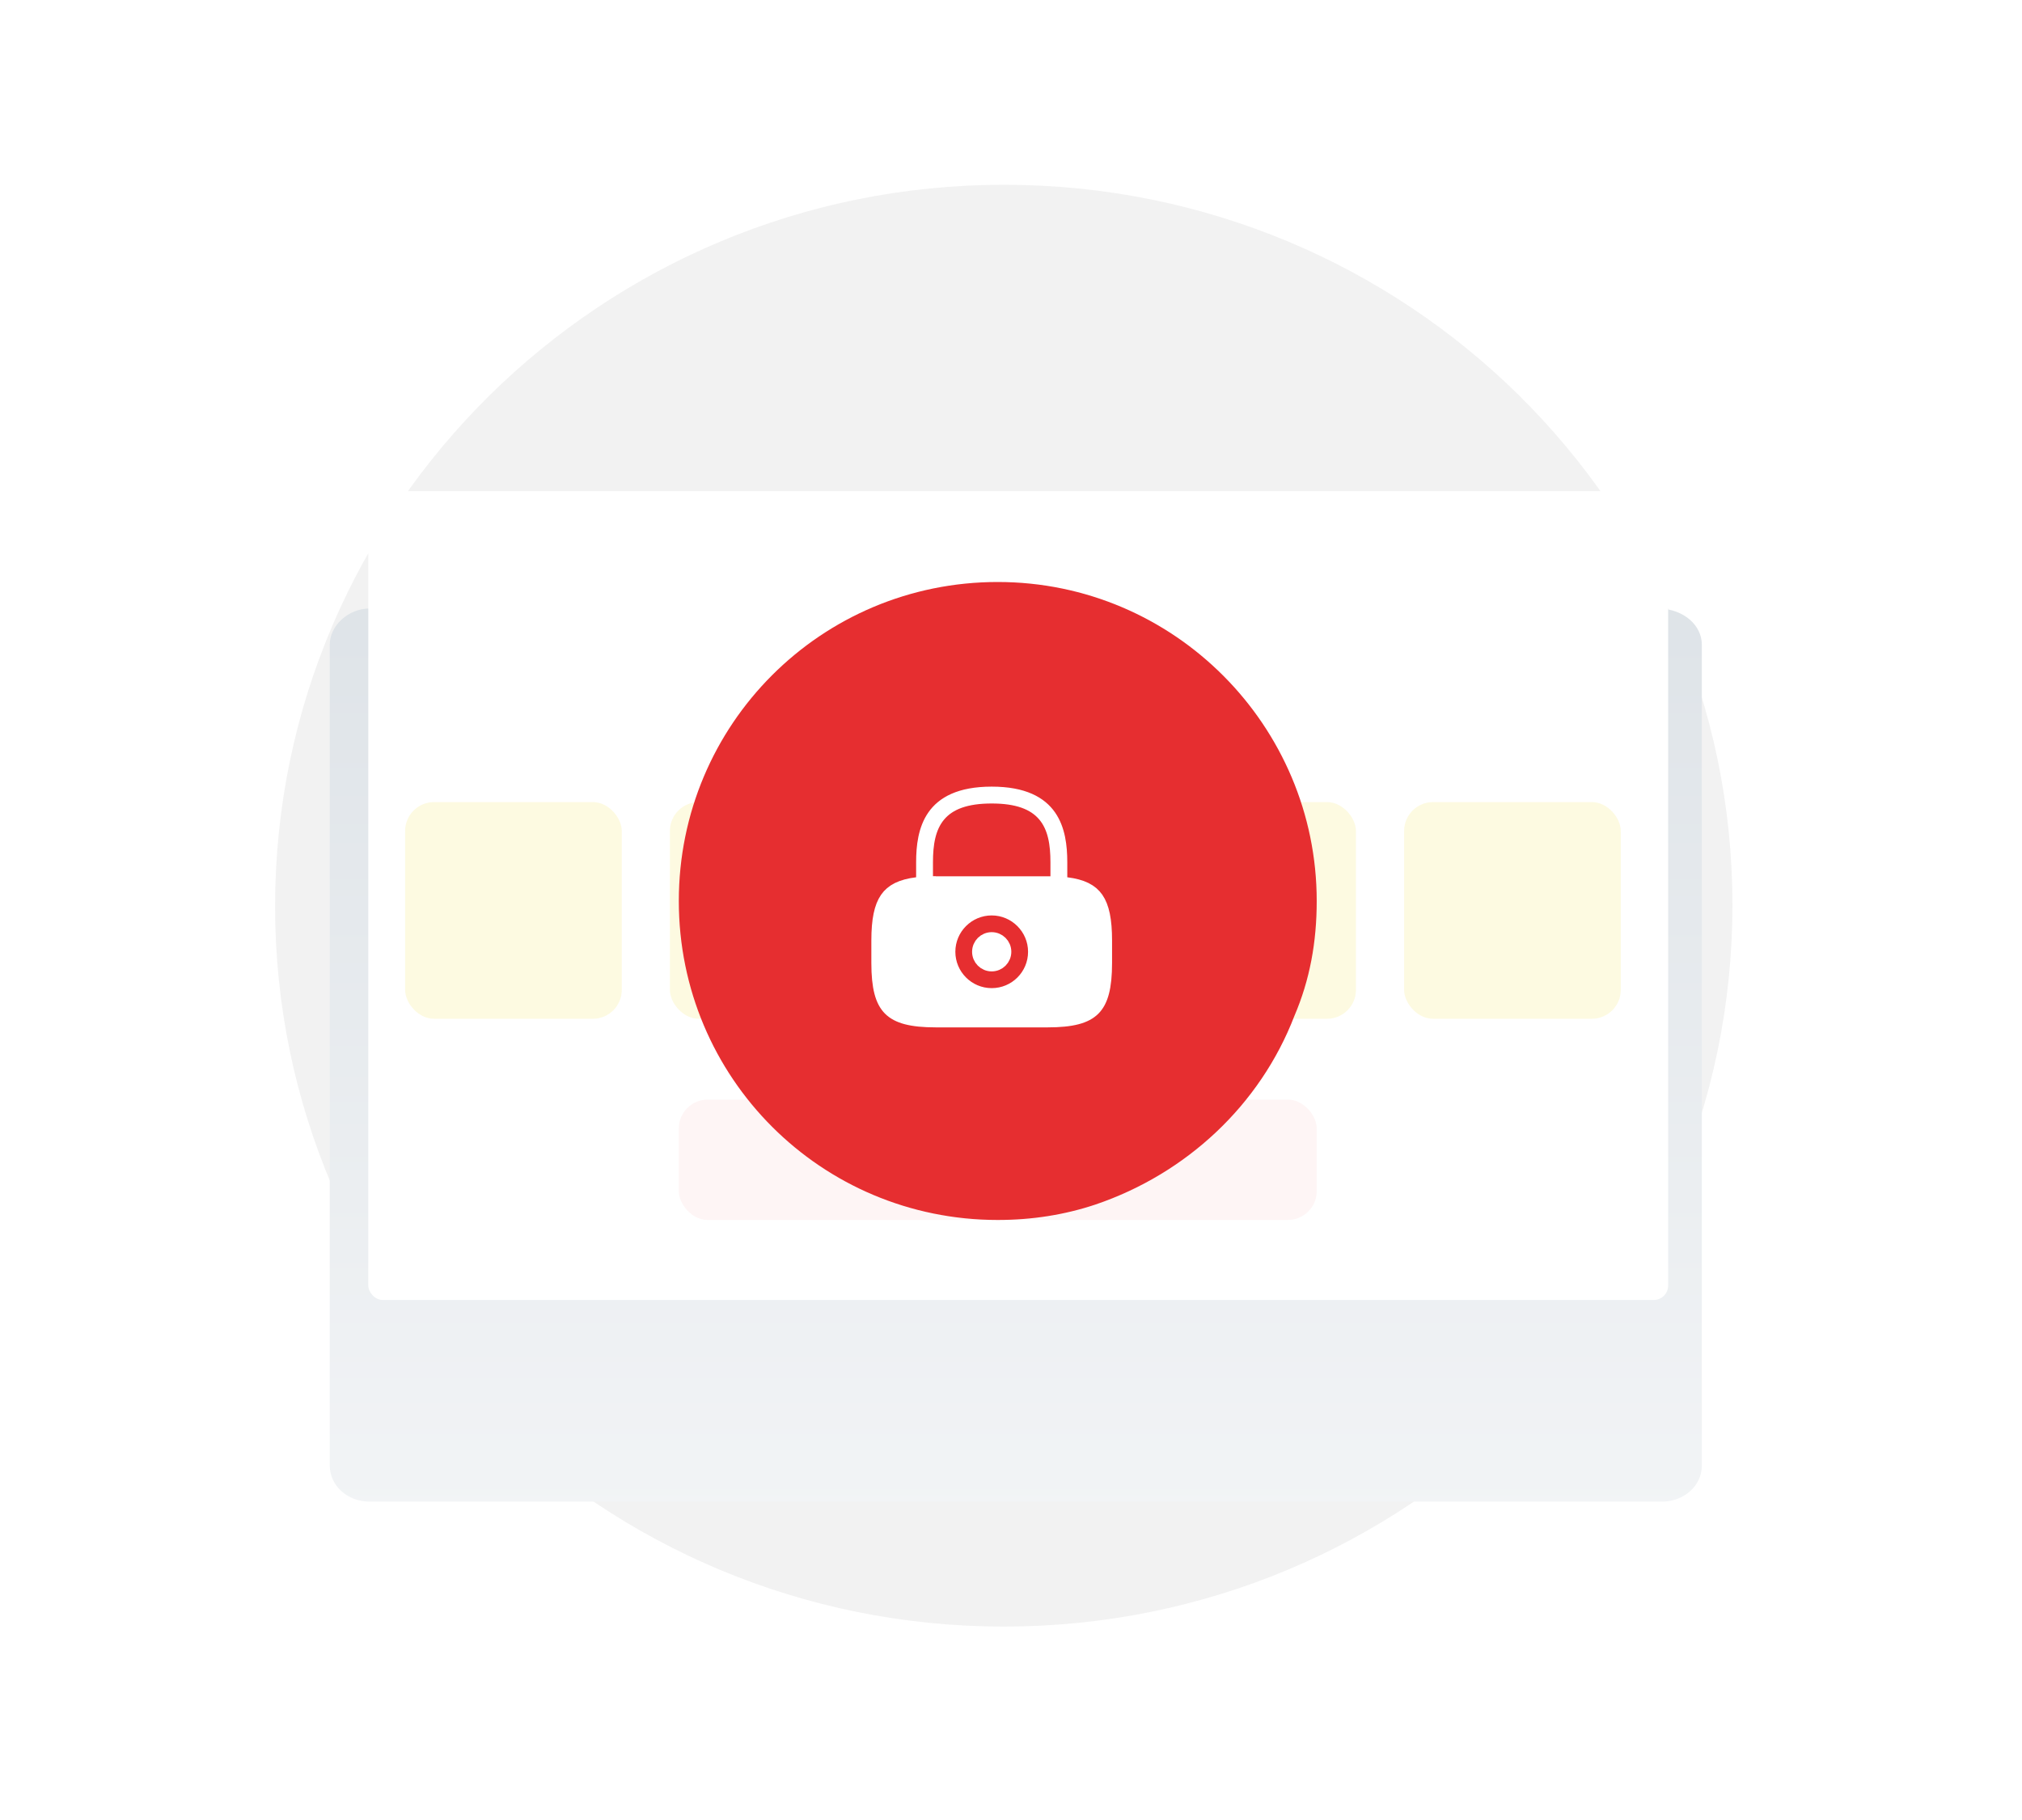 <svg width="140" height="126" viewBox="0 0 140 126" fill="none" xmlns="http://www.w3.org/2000/svg">
    <path d="M69.499 112.609C97.383 112.609 119.952 90.249 119.952 62.66C119.952 35.072 97.383 12.792 69.499 12.792C41.697 12.792 19.047 35.153 19.047 62.741C19.047 90.329 41.697 112.609 69.499 112.609Z" fill="#F2F2F2"/>
    <g filter="url(#filter0_d_8361_92056)">
        <path d="M117.832 33.63V90.455C117.832 91.916 116.535 92.959 115.076 92.959H25.588C24.048 92.959 22.832 91.846 22.832 90.455V33.63C22.832 32.308 24.129 31.126 25.588 31.126H114.914C116.616 31.195 117.832 32.308 117.832 33.63Z" fill="url(#paint0_linear_8361_92056)"/>
    </g>
    <rect x="25.5" y="34" width="90" height="56" rx="1" fill="white"/>
    <rect opacity="0.2" x="97.219" y="55.53" width="15" height="15" rx="2" fill="#F7E869"/>
    <rect opacity="0.2" x="78.883" y="55.53" width="15" height="15" rx="2" fill="#F7E869"/>
    <rect opacity="0.2" x="46.383" y="55.53" width="15" height="15" rx="2" fill="#F7E869"/>
    <rect opacity="0.2" x="28.051" y="55.53" width="15" height="15" rx="2" fill="#F7E869"/>
    <rect x="47" y="76.126" width="44.167" height="8.333" rx="2" fill="#FEF5F5"/>
    <path d="M91.167 62.376C91.167 65.225 90.692 67.837 89.623 70.33C87.249 76.504 82.143 81.253 75.851 83.39C73.714 84.103 71.458 84.459 69.083 84.459C56.854 84.459 47 74.605 47 62.376C47 50.147 56.854 40.292 69.083 40.292C81.312 40.292 91.167 50.265 91.167 62.376Z" fill="#E62E30"/>
    <path d="M69.522 65.892C69.522 66.366 69.138 66.751 68.664 66.751C68.19 66.751 67.806 66.366 67.806 65.892C67.806 65.418 68.19 65.034 68.664 65.034C69.138 65.034 69.522 65.418 69.522 65.892Z" fill="white" stroke="white"/>
    <path d="M73.397 60.734V61.175L73.835 61.23C74.929 61.367 75.541 61.697 75.912 62.23C76.303 62.794 76.497 63.684 76.497 65.117V66.667C76.497 68.358 76.231 69.289 75.696 69.824C75.16 70.36 74.23 70.626 72.539 70.626H64.789C63.098 70.626 62.168 70.36 61.632 69.824C61.096 69.289 60.831 68.358 60.831 66.667V65.117C60.831 63.684 61.025 62.794 61.416 62.23C61.786 61.697 62.399 61.367 63.493 61.23L63.931 61.175V60.734V59.692C63.931 58.588 64.068 57.414 64.697 56.519C65.3 55.661 66.432 54.959 68.664 54.959C70.896 54.959 72.028 55.661 72.631 56.519C73.26 57.414 73.397 58.588 73.397 59.692V60.734ZM64.097 60.659V61.159H64.289V61.167H64.789H72.539H72.539H72.54H72.54H72.54H72.541H72.541H72.542H72.542H72.542H72.543H72.543H72.544H72.544H72.544H72.545H72.545H72.546H72.546H72.546H72.547H72.547H72.547H72.548H72.548H72.549H72.549H72.549H72.55H72.55H72.55H72.551H72.551H72.552H72.552H72.552H72.553H72.553H72.554H72.554H72.554H72.555H72.555H72.555H72.556H72.556H72.557H72.557H72.557H72.558H72.558H72.559H72.559H72.559H72.56H72.56H72.561H72.561H72.561H72.562H72.562H72.562H72.563H72.563H72.564H72.564H72.564H72.565H72.565H72.565H72.566H72.566H72.567H72.567H72.567H72.568H72.568H72.569H72.569H72.569H72.57H72.57H72.57H72.571H72.571H72.572H72.572H72.572H72.573H72.573H72.573H72.574H72.574H72.575H72.575H72.575H72.576H72.576H72.576H72.577H72.577H72.578H72.578H72.578H72.579H72.579H72.579H72.58H72.58H72.581H72.581H72.581H72.582H72.582H72.582H72.583H72.583H72.584H72.584H72.584H72.585H72.585H72.585H72.586H72.586H72.587H72.587H72.587H72.588H72.588H72.588H72.589H72.589H72.59H72.59H72.59H72.591H72.591H72.591H72.592H72.592H72.592H72.593H72.593H72.594H72.594H72.594H72.595H72.595H72.595H72.596H72.596H72.597H72.597H72.597H72.598H72.598H72.598H72.599H72.599H72.6H72.6H72.6H72.601H72.601H72.601H72.602H72.602H72.602H72.603H72.603H72.603H72.604H72.604H72.605H72.605H72.605H72.606H72.606H72.606H72.607H72.607H72.608H72.608H72.608H72.609H72.609H72.609H72.61H72.61H72.611H72.611H72.611H72.612H72.612H72.612H72.613H72.613H72.614H72.614H72.614H72.615H72.615H72.615H72.616H72.616H72.616H72.617H72.617H72.618H72.618H72.618H72.619H72.619H72.619H72.62H72.62H72.62H72.621H72.621H72.621H72.622H72.622H72.623H72.623H72.623H72.624H72.624H72.624H72.625H72.625H72.626H72.626H72.626H72.627H72.627H72.627H72.628H72.628H72.629H72.629H72.629H72.63H72.63H72.63H72.631H72.631H72.631H72.632H72.632H72.632H72.633H72.633H72.634H72.634H72.634H72.635H72.635H72.635H72.636H72.636H72.637H72.637H72.637H72.638H72.638H72.638H72.639H72.639H72.639H72.64H72.64H72.641H72.641H72.641H72.642H72.642H72.642H72.643H72.643H72.644H72.644H72.644H72.645H72.645H72.645H72.646H72.646H72.647H72.647H72.647H72.648H72.648H72.648H72.649H72.649H72.649H72.65H72.65H72.65H72.651H72.651H72.652H72.652H72.652H72.653H72.653H72.653H72.654H72.654H72.654H72.655H72.655H72.656H72.656H72.656H72.657H72.657H72.657H72.658H72.658H72.659H72.659H72.659H72.66H72.66H72.66H72.661H72.661H72.662H72.662H72.662H72.663H72.663H72.663H72.664H72.664H72.665H72.665H72.665H72.666H72.666H72.666H72.667H72.667H72.667H72.668H72.668H72.668H72.669H72.669H72.67H72.67H72.67H72.671H72.671H72.671H72.672H72.672H72.673H72.673H72.673H72.674H72.674H72.674H72.675H72.675H72.676H72.676H72.676H72.677H72.677H72.677H72.678H72.678H72.678H72.679H72.679H72.68H72.68H72.68H72.681H72.681H72.681H72.682H72.682H72.683H72.683H72.683H72.684H72.684H72.684H72.685H72.685H72.686H72.686H72.686H72.687H72.687H72.688H72.688H72.688H72.689H72.689H72.689H72.69H72.69H72.691H72.691H72.691H72.692H72.692H72.692H72.693H72.693H72.694H72.694H72.694H72.695H72.695H72.695H72.696H72.696H72.697H72.697H72.697H72.698H72.698H72.698H72.699H72.699H72.7H72.7H72.7H72.701H72.701H72.701H72.702H72.702H72.703H72.703H72.703H72.704H72.704H72.704H72.705H72.705H72.706H72.706H72.706H72.707H72.707H72.707H72.708H72.708H72.709H72.709H72.709H72.71H72.71H72.71H72.711H72.711H72.712H72.712H72.712H72.713H72.713H72.714H72.714H72.714H72.715H72.715H72.716H72.716H72.716H72.717H72.717H72.717H72.718H72.718H72.719H72.719H72.719H72.72H72.72H72.721H72.721H72.721H72.722H72.722H72.722H72.723H72.723H72.724H72.724H72.724H72.725H72.725H72.725H72.726H72.726H72.727H72.727H72.727H72.728H72.728H72.729H72.729H72.729H72.73H72.73H72.731H73.231V60.667V59.692C73.231 58.449 73.061 57.277 72.347 56.423C71.615 55.548 70.42 55.126 68.664 55.126C66.908 55.126 65.712 55.548 64.981 56.423C64.267 57.277 64.097 58.449 64.097 59.692V60.659ZM65.647 65.892C65.647 67.551 66.995 68.909 68.664 68.909C70.332 68.909 71.681 67.56 71.681 65.892C71.681 64.233 70.323 62.876 68.664 62.876C67.005 62.876 65.647 64.223 65.647 65.892Z" fill="white" stroke="white"/>
    <defs>
        <filter id="filter0_d_8361_92056" x="0.832" y="20.126" width="139" height="105.833" filterUnits="userSpaceOnUse" color-interpolation-filters="sRGB">
            <feFlood flood-opacity="0" result="BackgroundImageFix"/>
            <feColorMatrix in="SourceAlpha" type="matrix" values="0 0 0 0 0 0 0 0 0 0 0 0 0 0 0 0 0 0 127 0" result="hardAlpha"/>
            <feOffset dy="11"/>
            <feGaussianBlur stdDeviation="11"/>
            <feColorMatrix type="matrix" values="0 0 0 0 0.398 0 0 0 0 0.477 0 0 0 0 0.575 0 0 0 0.27 0"/>
            <feBlend mode="normal" in2="BackgroundImageFix" result="effect1_dropShadow_8361_92056"/>
            <feBlend mode="normal" in="SourceGraphic" in2="effect1_dropShadow_8361_92056" result="shape"/>
        </filter>
        <linearGradient id="paint0_linear_8361_92056" x1="70.301" y1="-48" x2="70.301" y2="137" gradientUnits="userSpaceOnUse">
            <stop stop-color="#C6CFD7"/>
            <stop offset="0.996" stop-color="white"/>
        </linearGradient>
    </defs>
</svg>
